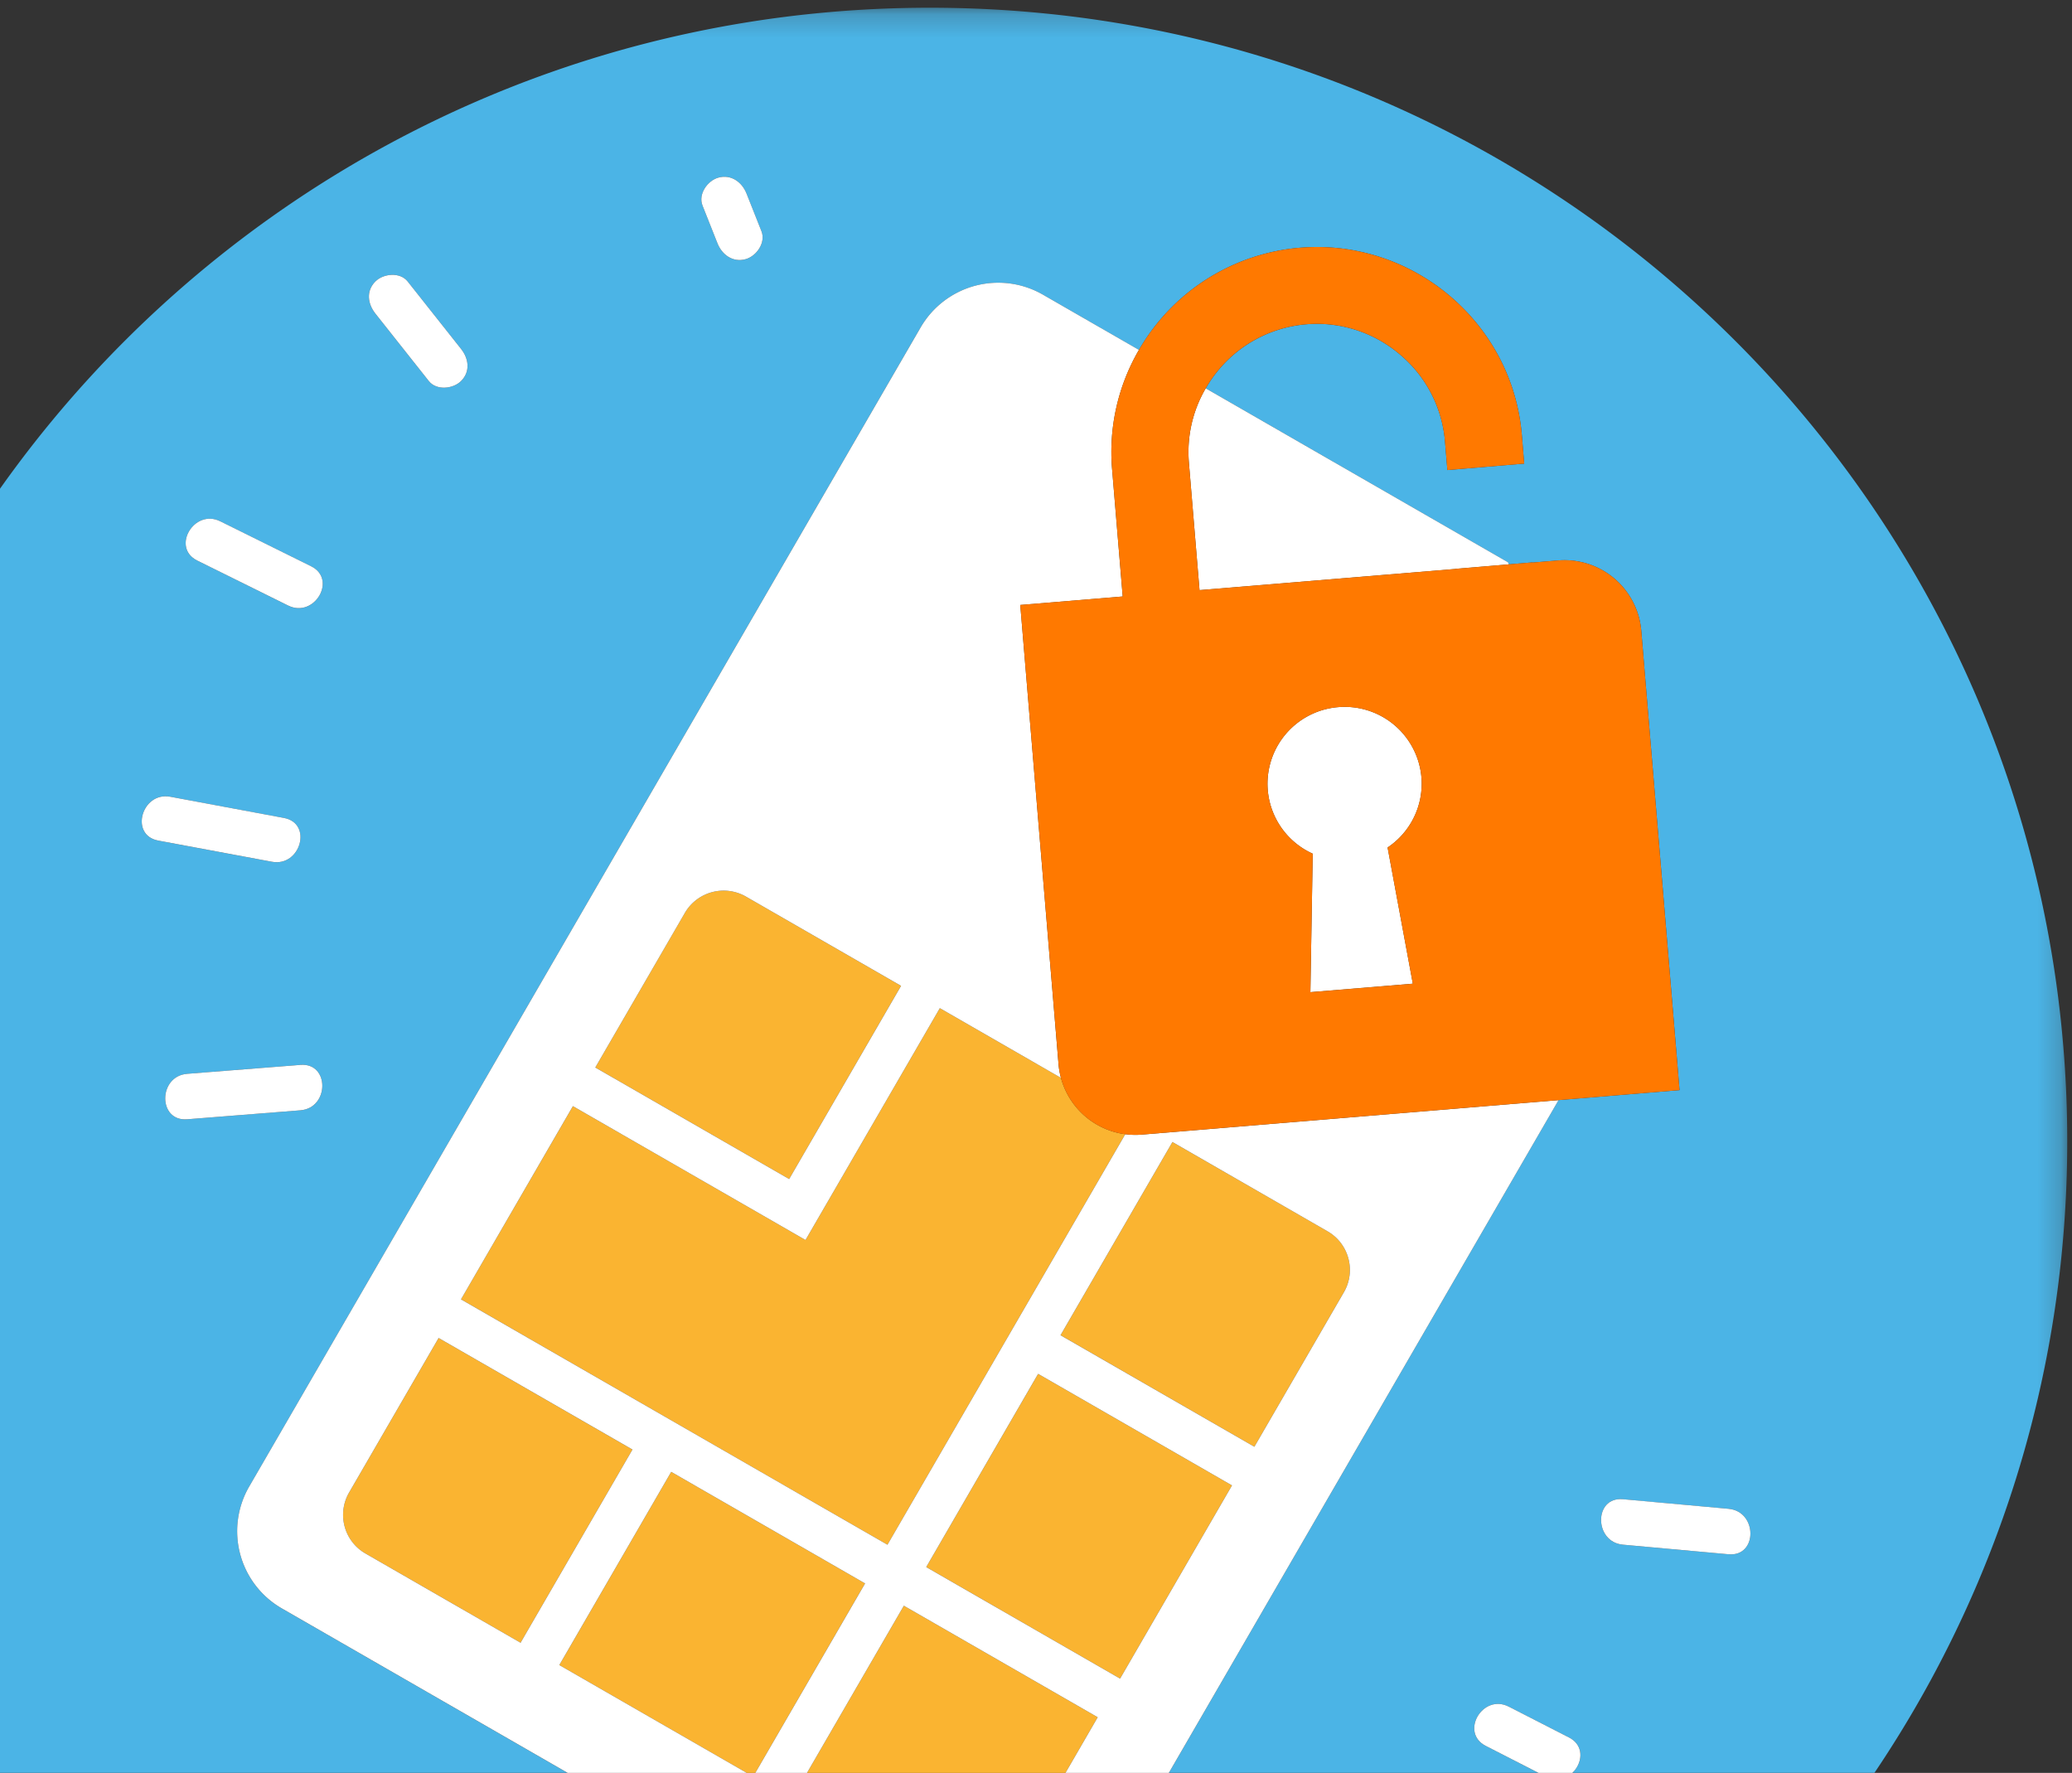 <svg xmlns="http://www.w3.org/2000/svg" xmlns:xlink="http://www.w3.org/1999/xlink" width="90" height="77" viewBox="0 0 90 77">
    <rect x="0" y="0" width="90" height="77" fill="#333333" stroke="none"/>
    <defs>
        <path id="a" d="M0 .206h98.793v98.458H0z"/>
    </defs>
    <g fill="none" fill-rule="evenodd">
        <g transform="translate(-9 .13)">
            <mask id="b" fill="#fff">
                <use xlink:href="#a"/>
            </mask>
            <path fill="#4BB4E6" d="M84.083 67.374l-4.59-.417c-1.26-.114-1.268-2.089 0-1.973l4.59.416c1.26.115 1.269 2.09 0 1.974m-7.935 9.66l-2.613-1.338c-1.135-.58-.132-2.283 1-1.704l2.613 1.338c1.135.58.132 2.283-1 1.704m-26.274 9.168L21.246 69.73a3.869 3.869 0 0 1-1.423-5.295L48.99 14.087a3.897 3.897 0 0 1 5.313-1.418l4.168 2.399a8.937 8.937 0 0 1 6.993-4.439c4.894-.405 9.231 3.254 9.638 8.132l.103 1.244-3.336.28-.104-1.248a5.516 5.516 0 0 0-1.963-3.776 5.554 5.554 0 0 0-7.85.65c-.221.26-.412.537-.58.826l13.138 7.56.023.085 1.03-.087v.009l1.113-.092a3.345 3.345 0 0 1 3.614 3.05l1.663 19.953-5.256.435-21.51 37.133a3.897 3.897 0 0 1-5.313 1.419M17.128 46.509l4.921-.39c1.273-.1 1.262 1.874 0 1.974l-4.921.39c-1.272.1-1.262-1.874 0-1.974m-.73-12.035l4.938.921c1.253.234.72 2.135-.526 1.903l-4.938-.92c-1.253-.234-.72-2.136.526-1.904m2.17-11.962l3.946 1.954c1.143.566.139 2.267-.999 1.704l-3.946-1.954c-1.142-.566-.138-2.267 1-1.704m6.737-10.417c.347-.346 1.069-.42 1.4 0l2.32 2.929c.333.42.415.982 0 1.396-.347.345-1.069.418-1.4 0l-2.32-2.93c-.332-.42-.415-.982 0-1.395m14.9-4.51c.556-.152 1.021.194 1.218.69l.65 1.638c.198.499-.218 1.085-.691 1.214-.555.152-1.021-.194-1.218-.69l-.65-1.638c-.198-.498.218-1.084.691-1.214m9.19-7.379C22.117.206 0 22.246 0 49.436c0 27.188 22.116 49.228 49.397 49.228 27.28 0 49.396-22.04 49.396-49.229C98.793 22.247 76.678.206 49.397.206" mask="url(#b)"/>
        </g>
        <path fill="#FFF" d="M8.569 24.346l3.946 1.953c1.138.564 2.142-1.138 1-1.704l-3.947-1.954c-1.137-.563-2.142 1.139-.999 1.705M12.336 35.525l-4.938-.921c-1.245-.232-1.779 1.67-.526 1.903l4.938.92c1.246.233 1.78-1.669.526-1.902M13.05 46.25l-4.922.388c-1.262.1-1.273 2.075 0 1.974l4.921-.39c1.262-.1 1.273-2.074 0-1.973M18.626 16.549c.331.419 1.053.346 1.4 0 .415-.414.333-.976 0-1.395l-2.32-2.93c-.331-.418-1.053-.346-1.4 0-.415.414-.332.976 0 1.396l2.32 2.929M31.165 10.568c.197.495.663.84 1.218.689.473-.13.89-.716.692-1.214l-.65-1.639c-.197-.495-.664-.841-1.219-.69-.473.13-.89.716-.691 1.215l.65 1.639M75.083 65.53l-4.59-.417c-1.268-.115-1.26 1.86 0 1.974l4.59.417c1.269.115 1.26-1.86 0-1.974M68.148 75.46l-2.613-1.338c-1.132-.58-2.135 1.123-1 1.704l2.613 1.337c1.132.58 2.135-1.123 1-1.704"/>
        <path fill="#FAB431" d="M53.513 64.514l-8.42-4.845-4.861 8.391 8.42 4.845zM15.163 64.824a1.934 1.934 0 0 0 .712 2.648l6.736 3.875 4.861-8.39-8.42-4.846-3.889 6.713zM33.58 77.659l-.866-.498 4.861-8.391-8.42-4.845-4.86 8.391zM29.746 39.65l-3.888 6.713 8.42 4.845 4.86-8.391-6.735-3.876a1.949 1.949 0 0 0-2.657.71"/>
        <path fill="#FAB431" d="M46.084 46.813l-5.261-3.027-4.862 8.39-.35.605-.622 1.074-10.103-5.813-4.862 8.39 18.524 10.66 10.33-17.832a3.345 3.345 0 0 1-2.794-2.447M58.374 56.123a1.934 1.934 0 0 0-.712-2.648L50.926 49.6l-4.86 8.39 8.419 4.845 3.889-6.712zM41.134 82.005c.93.536 2.12.218 2.656-.709l3.89-6.713-8.42-4.844-4.862 8.39 6.736 3.876z"/>
        <path fill="#FFF" d="M34.278 51.208l-8.42-4.845 3.889-6.712a1.948 1.948 0 0 1 2.656-.71l6.736 3.876-4.861 8.391zm-6.806 11.748l-4.861 8.391-6.736-3.876a1.934 1.934 0 0 1-.712-2.647l3.889-6.713 8.42 4.845zm10.104 5.814l-4.862 8.391.866.497-9.285-5.342 4.86-8.391 8.42 4.845zm1.684.969l8.42 4.844-3.89 6.713a1.948 1.948 0 0 1-2.656.71l-6.736-3.876 4.862-8.391zm5.833-10.07l8.42 4.845-4.861 8.391-8.42-4.845 4.86-8.391zm5.833-10.07l6.736 3.877c.93.534 1.249 1.72.712 2.647l-3.889 6.712-8.42-4.844 4.861-8.391zm-1.332-.321c-.244.02-.483.012-.716-.018L38.548 67.09 20.024 56.433l4.861-8.391 10.104 5.813.622-1.074.35-.604 4.862-8.391 5.261 3.027a3.326 3.326 0 0 1-.105-.585l-1.662-19.953 4.449-.369-.462-5.542a8.81 8.81 0 0 1 1.167-5.167l-4.169-2.399a3.896 3.896 0 0 0-5.312 1.42L10.823 64.564a3.868 3.868 0 0 0 1.423 5.294l28.628 16.472a3.896 3.896 0 0 0 5.312-1.418L67.698 47.78l-18.104 1.498z"/>
        <path fill="#FFF" d="M51.641 20.087l.462 5.543 7.828-.648.395-.032 2.9-.24v-.005l2.307-.194-.023-.085-13.138-7.56a5.475 5.475 0 0 0-.73 3.221M57.02 37.077l-.102 6.014 4.45-.369-1.096-5.914a3.333 3.333 0 0 0 1.47-3.046 3.346 3.346 0 0 0-3.615-3.05 3.34 3.34 0 0 0-3.06 3.603 3.337 3.337 0 0 0 1.953 2.762"/>
        <path fill="#FF7900" d="M58.127 30.713a3.345 3.345 0 0 1 3.614 3.049 3.332 3.332 0 0 1-1.47 3.046l1.096 5.915-4.449.368.102-6.014a3.337 3.337 0 0 1-1.953-2.763 3.34 3.34 0 0 1 3.06-3.601m-9.823-10.35l.462 5.543-4.45.368 1.664 19.954a3.345 3.345 0 0 0 3.614 3.05l18.104-1.498 5.254-.435-1.662-19.954a3.345 3.345 0 0 0-3.614-3.05l-1.113.092v-.008l-1.03.086-2.307.195v.004l-2.9.24-.395.033-7.828.647-.462-5.543a5.478 5.478 0 0 1 .73-3.22c.168-.29.36-.567.581-.827a5.544 5.544 0 0 1 3.79-1.956 5.55 5.55 0 0 1 4.06 1.306 5.513 5.513 0 0 1 1.962 3.777l.104 1.248 3.337-.28-.103-1.245c-.407-4.877-4.744-8.536-9.638-8.131a8.938 8.938 0 0 0-6.993 4.438 8.81 8.81 0 0 0-1.167 5.167"/>
    </g>
</svg>
